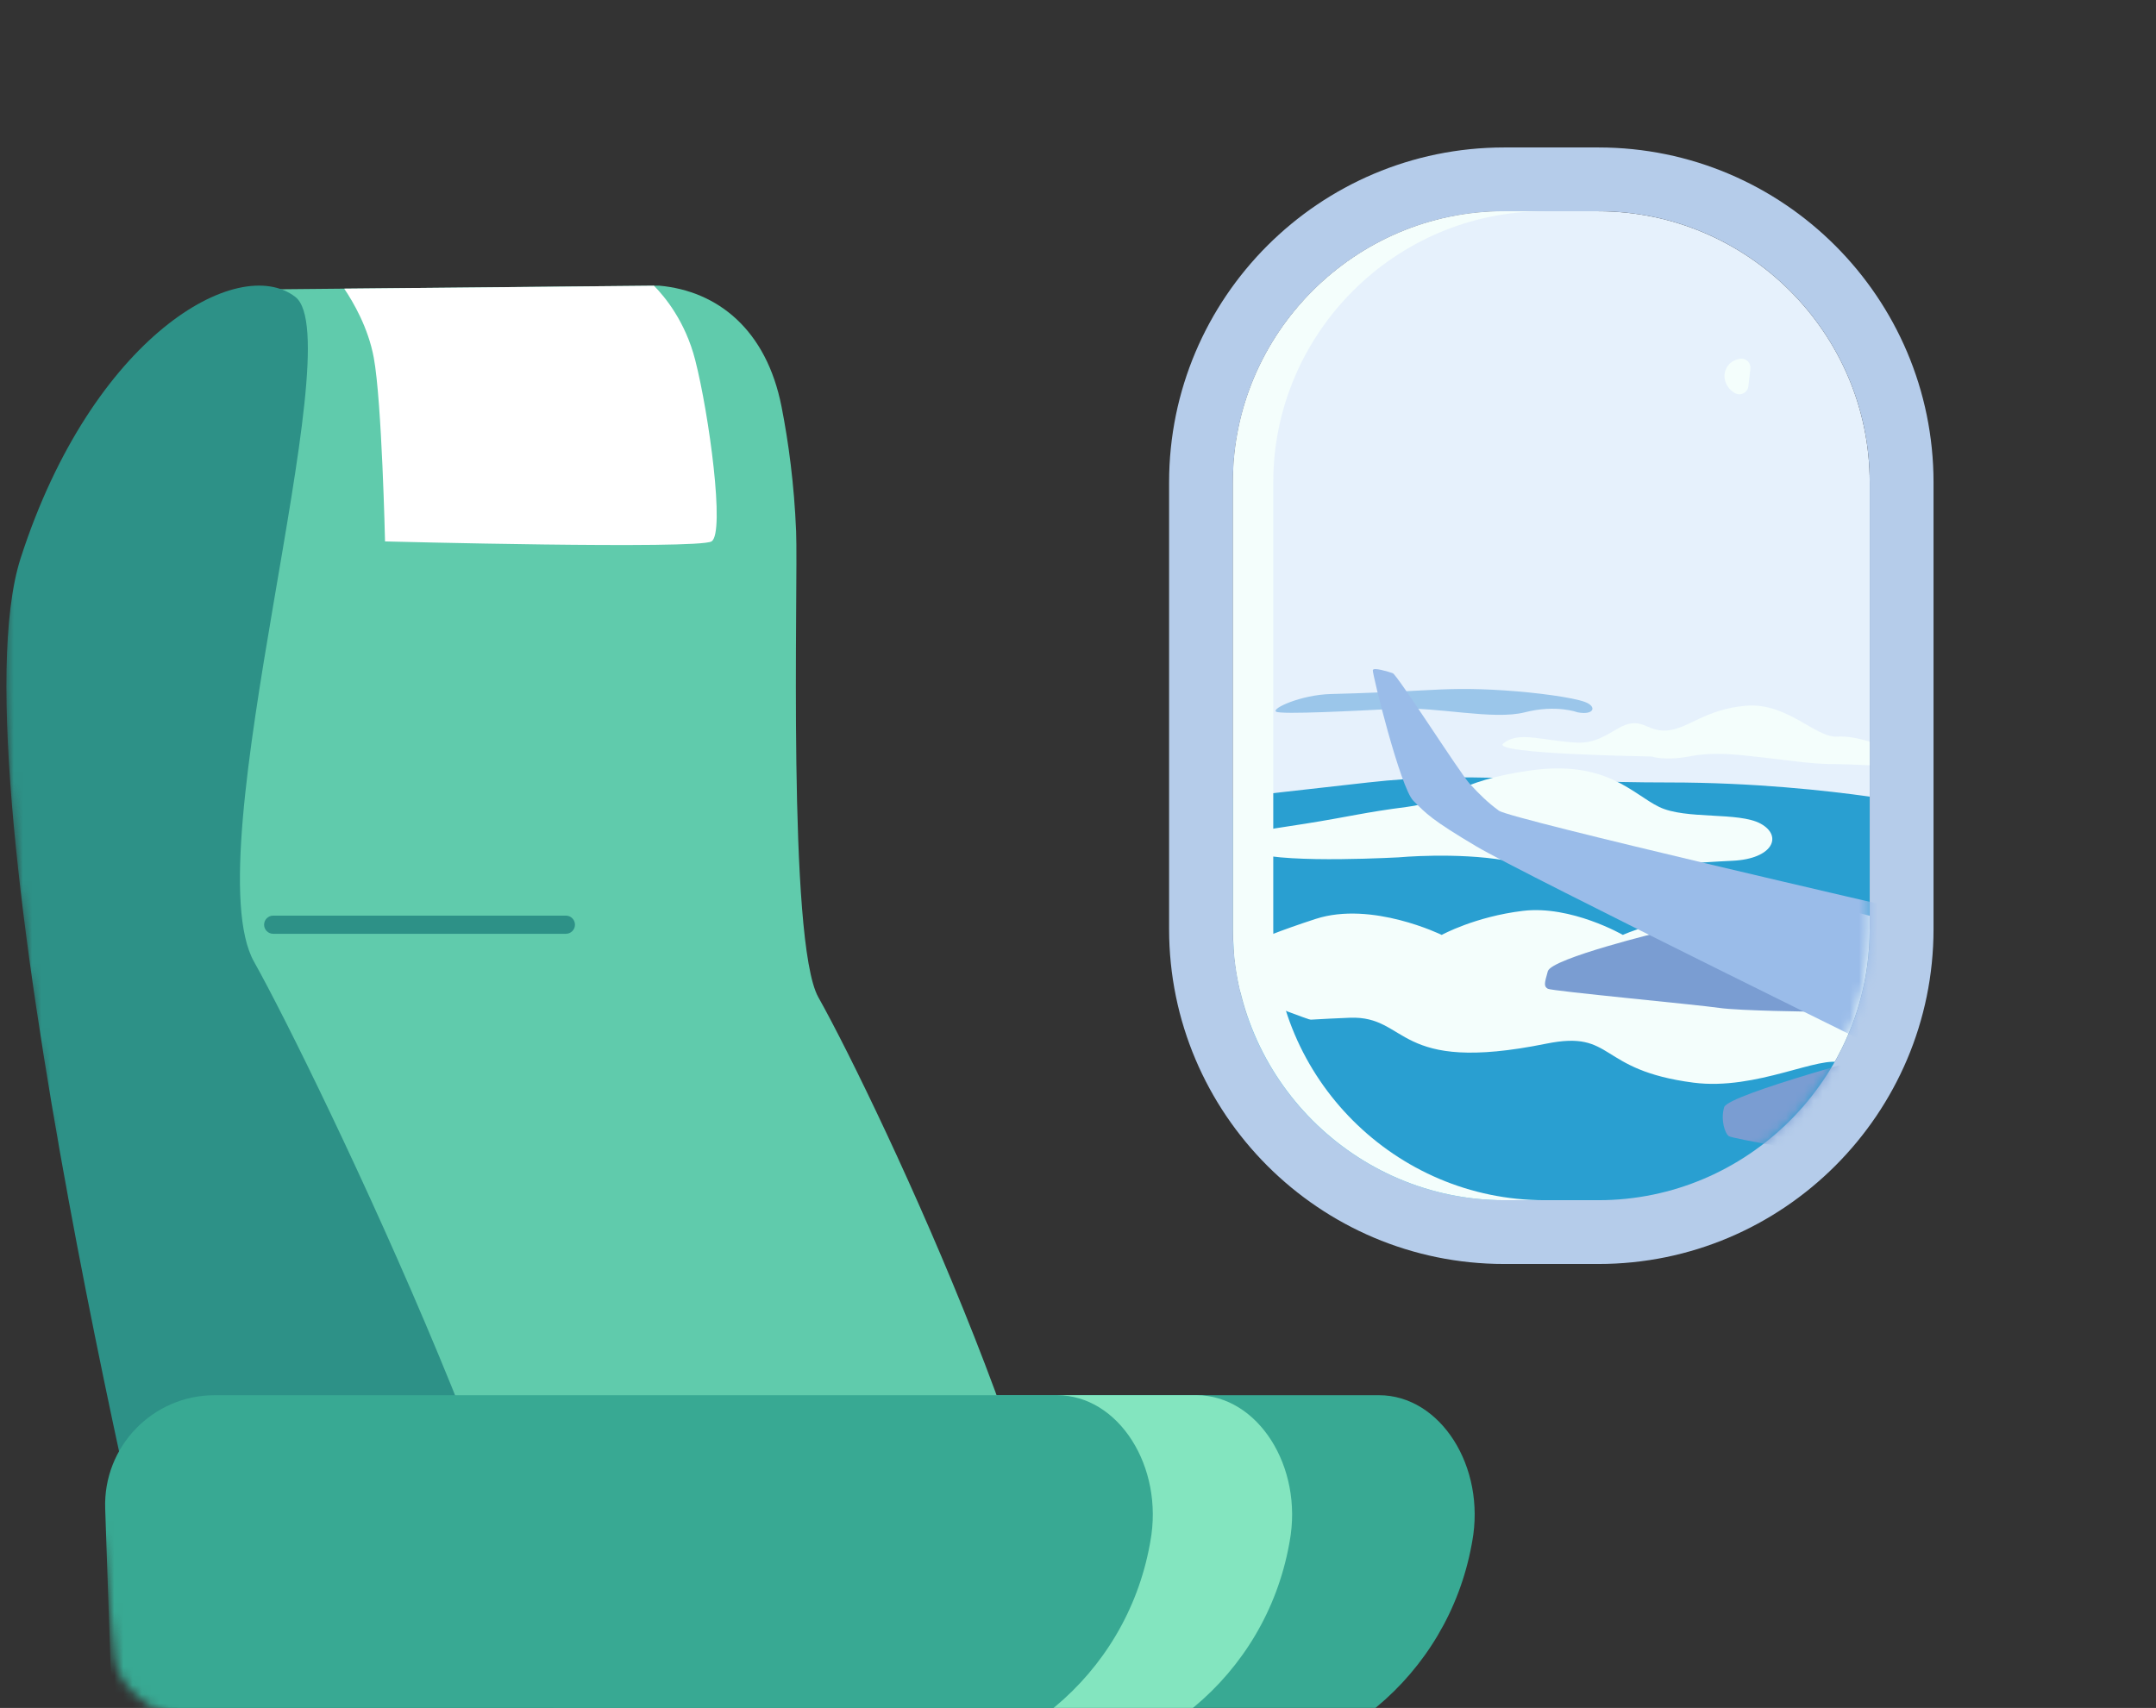 <svg width="236" height="187" viewBox="0 0 236 187" fill="none" xmlns="http://www.w3.org/2000/svg">
<rect x="0" y="0" width="236" height="187" fill="#333333" stroke="none"/>
<mask id="mask0_1330_23024" style="mask-type:luminance" maskUnits="userSpaceOnUse" x="6" y="0" width="230" height="181">
<path d="M218.07 21.393C235.669 36.425 250.25 160.152 207.928 171.084C165.607 182.017 56.076 188.368 34.705 161.56C13.335 134.754 -16.776 41.069 33.776 10.254C68.11 -10.674 200.471 6.361 218.07 21.393Z" fill="white"/>
</mask>
<g mask="url(#mask0_1330_23024)">
<path d="M174.975 23.131H164.646C148.317 23.131 134.957 36.491 134.957 52.819V101.718C134.957 118.047 148.317 131.407 164.646 131.407H174.975C191.304 131.407 204.664 118.047 204.664 101.718V52.819C204.664 36.491 191.304 23.131 174.975 23.131Z" fill="#E6F1FC"/>
<path d="M149.761 85.671C160.908 84.416 167.978 85.671 182.706 85.671C191.945 85.671 199.967 86.56 204.664 87.222V101.718C204.664 118.047 191.304 131.407 174.975 131.407H164.646C148.317 131.407 134.957 118.047 134.957 101.718V87.337C140.318 86.734 145.771 86.12 149.761 85.671Z" fill="#299FD1"/>
<path d="M135.763 108.576C135.423 107.153 135.187 105.692 135.062 104.199C137.143 103.015 140.45 101.771 144.01 100.613C150.159 98.612 157.814 102.362 157.814 102.362C157.814 102.362 161.453 100.355 166.724 99.727C171.994 99.1 177.641 102.362 177.641 102.362C177.641 102.362 181.406 100.606 189.814 99.225C195.751 98.251 201.687 99.466 204.664 100.264V101.719C204.664 107.114 203.205 112.184 200.663 116.556C200.045 116.557 199.302 116.578 197.971 117.171C194.841 118.565 191.169 121.354 183.64 121.104C176.11 120.853 169.359 116.92 160.449 116.042C153.648 115.37 141.365 111.264 135.763 108.576Z" fill="#F4FEFC"/>
<path d="M134.996 110.965C135.389 111.054 135.801 111.149 136.228 111.244C140.117 112.103 141.215 111.682 147.741 111.431C154.266 111.18 152.582 117.651 169.234 114.274C176.817 112.735 174.718 117.16 185.385 118.54C192.29 119.433 199.32 115.437 201.625 116.4C197.066 126.965 186.534 134.408 174.346 134.408H164.016C149.828 134.408 137.884 124.321 134.996 110.965Z" fill="#299FD1"/>
<path d="M204.663 52.819C204.663 36.49 191.303 23.13 174.974 23.13H164.645C148.316 23.13 134.956 36.49 134.956 52.819V101.717C134.956 118.046 148.316 131.407 164.645 131.407H174.974C191.303 131.407 204.663 118.046 204.663 101.717V52.819ZM211.648 52.819V101.717C211.648 121.94 195.197 138.392 174.974 138.392H164.645C144.422 138.392 127.971 121.94 127.971 101.717V52.819C127.971 32.596 144.422 16.145 164.645 16.145H174.974C195.197 16.145 211.648 32.596 211.648 52.819Z" fill="#B5CCEA"/>
<path d="M170.823 81.151C173.667 81.486 174.337 81.403 177.014 79.813C179.691 78.223 180.109 80.147 182.452 79.98C184.794 79.813 186.635 77.638 191.139 77.267C195.643 76.896 198.766 80.817 201.108 80.65C202.128 80.577 203.465 80.821 204.664 81.212V83.788C203.431 83.759 202.037 83.661 200.941 83.661C198.348 83.661 196.423 83.327 192.993 82.936C189.563 82.546 187.555 82.323 184.878 82.825C182.201 83.327 180.779 82.825 180.779 82.825C180.779 82.825 163.126 82.574 164.548 81.403C165.971 80.231 167.978 80.817 170.823 81.151Z" fill="#F4FEFC"/>
<path d="M153.081 93.87C153.081 93.87 159.356 93.284 164.794 94.205C170.232 95.125 167.638 94.707 176.004 94.707C184.371 94.707 185.207 94.451 189.641 94.244C194.075 94.037 195.163 91.528 192.737 90.189C190.31 88.85 184.538 89.771 181.61 88.348C178.682 86.926 175.837 83.198 167.555 84.351C159.272 85.504 158.603 87.763 154.002 88.348C149.4 88.934 147.611 89.436 142.858 90.189C138.106 90.942 134.851 91.193 136.312 92.866C137.772 94.539 149.824 94.037 153.081 93.87Z" fill="#F4FEFC"/>
<path d="M164.655 23.131H169.062C152.734 23.131 139.374 36.491 139.374 52.819V101.718C139.374 118.047 152.734 131.407 169.062 131.407H164.655C148.326 131.407 134.966 118.047 134.966 101.718V52.819C134.966 36.491 148.326 23.131 164.655 23.131Z" fill="#F4FEFC"/>
<path d="M191.603 40.371C191.678 39.717 191.104 39.171 190.455 39.285C189.887 39.384 189.274 39.664 188.949 40.361C188.455 41.419 189.021 42.576 189.941 43.057C190.556 43.378 191.301 42.984 191.381 42.295L191.603 40.371Z" fill="#F4FEFC"/>
<path d="M172.677 77.989C172.677 77.989 170.355 77.109 166.911 77.989C163.468 78.87 157.291 77.367 152.852 77.598C148.414 77.829 140.246 78.253 139.685 77.921C139.125 77.589 142.408 76.068 145.691 75.987C148.974 75.907 152.818 75.747 155.701 75.587C158.584 75.427 160.906 75.347 164.589 75.587C168.273 75.827 172.117 76.356 173.478 76.852C174.839 77.349 174.51 78.343 172.677 77.989Z" fill="#9BC6EA"/>
</g>
<mask id="mask1_1330_23024" style="mask-type:luminance" maskUnits="userSpaceOnUse" x="134" y="23" width="71" height="109">
<path d="M174.967 23.132H164.638C148.309 23.132 134.949 36.492 134.949 52.821V101.719C134.949 118.048 148.309 131.408 164.638 131.408H174.967C191.296 131.408 204.656 118.048 204.656 101.719V52.821C204.656 36.492 191.296 23.132 174.967 23.132Z" fill="white"/>
</mask>
<g mask="url(#mask1_1330_23024)">
<path d="M181.979 101.984C181.979 101.984 169.848 104.913 169.43 106.334C169.011 107.757 169.011 108.008 169.43 108.259C169.848 108.51 185.911 110.016 188.17 110.351C190.429 110.685 198.711 110.769 198.711 110.769C198.711 110.769 191.014 101.148 181.979 101.984Z" fill="#7A9DD2"/>
<path d="M208.919 99.724C208.919 99.724 165.331 89.684 164.077 88.764C162.822 87.844 161.985 87.007 160.897 85.836C159.81 84.665 152.95 73.872 152.448 73.705C151.946 73.538 150.356 73.036 150.272 73.37C150.189 73.705 153.284 86.254 154.706 87.676C156.129 89.099 156.714 89.768 161.65 92.696C166.586 95.624 210.341 117.125 210.341 117.125C210.341 117.125 214.022 104.576 208.919 99.724Z" fill="#9ABCE9"/>
<path d="M207.411 114.95C207.411 114.95 189.148 119.801 188.73 121.224C188.311 122.646 188.838 124.153 189.256 124.404C189.675 124.655 198.71 126.328 207.746 127.499C210.01 127.793 218.203 126.328 218.203 126.328C218.203 126.328 216.446 114.113 207.411 114.95Z" fill="#7A9DD2"/>
</g>
<mask id="mask2_1330_23024" style="mask-type:luminance" maskUnits="userSpaceOnUse" x="0" y="0" width="232" height="196">
<path d="M218.067 21.393C235.667 36.425 241.821 172.568 199.499 183.5C157.177 194.432 13.5 204.5 12.5 181C2.5 83.5 -16.779 41.069 33.773 10.254C68.107 -10.674 200.469 6.361 218.067 21.393Z" fill="white"/>
</mask>
<g mask="url(#mask2_1330_23024)">
<path d="M64.751 152.758H150.935C157.674 152.758 162.662 160.585 161.15 168.786L161.084 169.146C158.444 183.47 145.955 193.867 131.389 193.867H66.154L64.751 152.758Z" fill="#38A993"/>
<path d="M28.831 55.525L28.515 31.691L72.156 31.275C78.574 31.859 83.895 36.105 85.55 44.533C86.314 48.42 86.934 53.013 87.145 58.184C87.378 63.921 86.17 103.118 89.58 109.192C96.243 121.061 119.607 170.857 116.115 186.026C113.173 198.805 85.088 206.55 74.048 204.473L29.418 204.679C29.418 204.679 28.152 136.309 20.342 117.239C13.443 100.391 25.847 63.817 28.831 55.525Z" fill="#60CBAC"/>
<path d="M103.356 189.099C103.356 189.099 178.672 188.456 178.672 206.567C178.672 221.932 171.056 221.611 137.902 225.934C108.988 229.704 47.504 200.55 47.504 200.55C47.504 200.55 50.888 185 103.356 189.099Z" fill="#2D9187"/>
<path d="M29.903 102.239H61.943C62.492 102.239 62.938 101.795 62.938 101.245C62.938 100.696 62.492 100.25 61.943 100.25H29.903C29.353 100.25 28.909 100.696 28.909 101.245C28.909 101.795 29.353 102.239 29.903 102.239Z" fill="#2D9187"/>
<path d="M18.603 183.31C18.603 183.31 -5.575 85.373 2.266 61.096C10.105 36.819 26.069 27.712 32.321 32.504C38.572 37.297 21.146 93.436 27.81 105.305C34.474 117.175 64.082 178.7 60.59 193.869C57.098 209.038 29.057 207.843 25.273 202.923C21.49 198.004 18.603 183.31 18.603 183.31Z" fill="#2D9187"/>
<path d="M42.488 196.928C42.488 196.928 124.428 199.03 141.139 199.731C157.85 200.433 150.325 225.934 137.904 225.934C126.75 225.934 87.379 226.27 64.051 226.27C45.187 226.27 28.126 229.877 28.126 201.834C28.126 185.567 42.488 196.928 42.488 196.928Z" fill="#2D9187"/>
<path d="M11.514 165.165C11.283 158.381 16.718 152.758 23.505 152.758H130.951C137.689 152.758 142.678 160.585 141.166 168.786L141.1 169.146C138.459 183.47 125.97 193.867 111.406 193.867H24.089C17.622 193.867 12.319 188.741 12.098 182.278L11.514 165.165Z" fill="#38A993"/>
<path d="M130.951 152.758H115.701C122.441 152.758 127.429 160.585 125.917 168.786L125.852 169.146C123.211 183.47 110.721 193.867 96.157 193.867H111.406C125.97 193.867 138.459 183.47 141.1 169.146L141.166 168.786C142.678 160.585 137.689 152.758 130.951 152.758Z" fill="#83E5BF"/>
<path d="M71.578 31.28C72.754 32.464 75.015 35.178 76.101 39.425C77.608 45.313 79.388 58.389 77.882 59.279C76.376 60.169 42.146 59.279 42.146 59.279C42.146 59.279 41.803 43.944 40.912 39.152C40.3 35.849 38.646 33.034 37.677 31.603L71.578 31.28Z" fill="white"/>
</g>
</svg>
